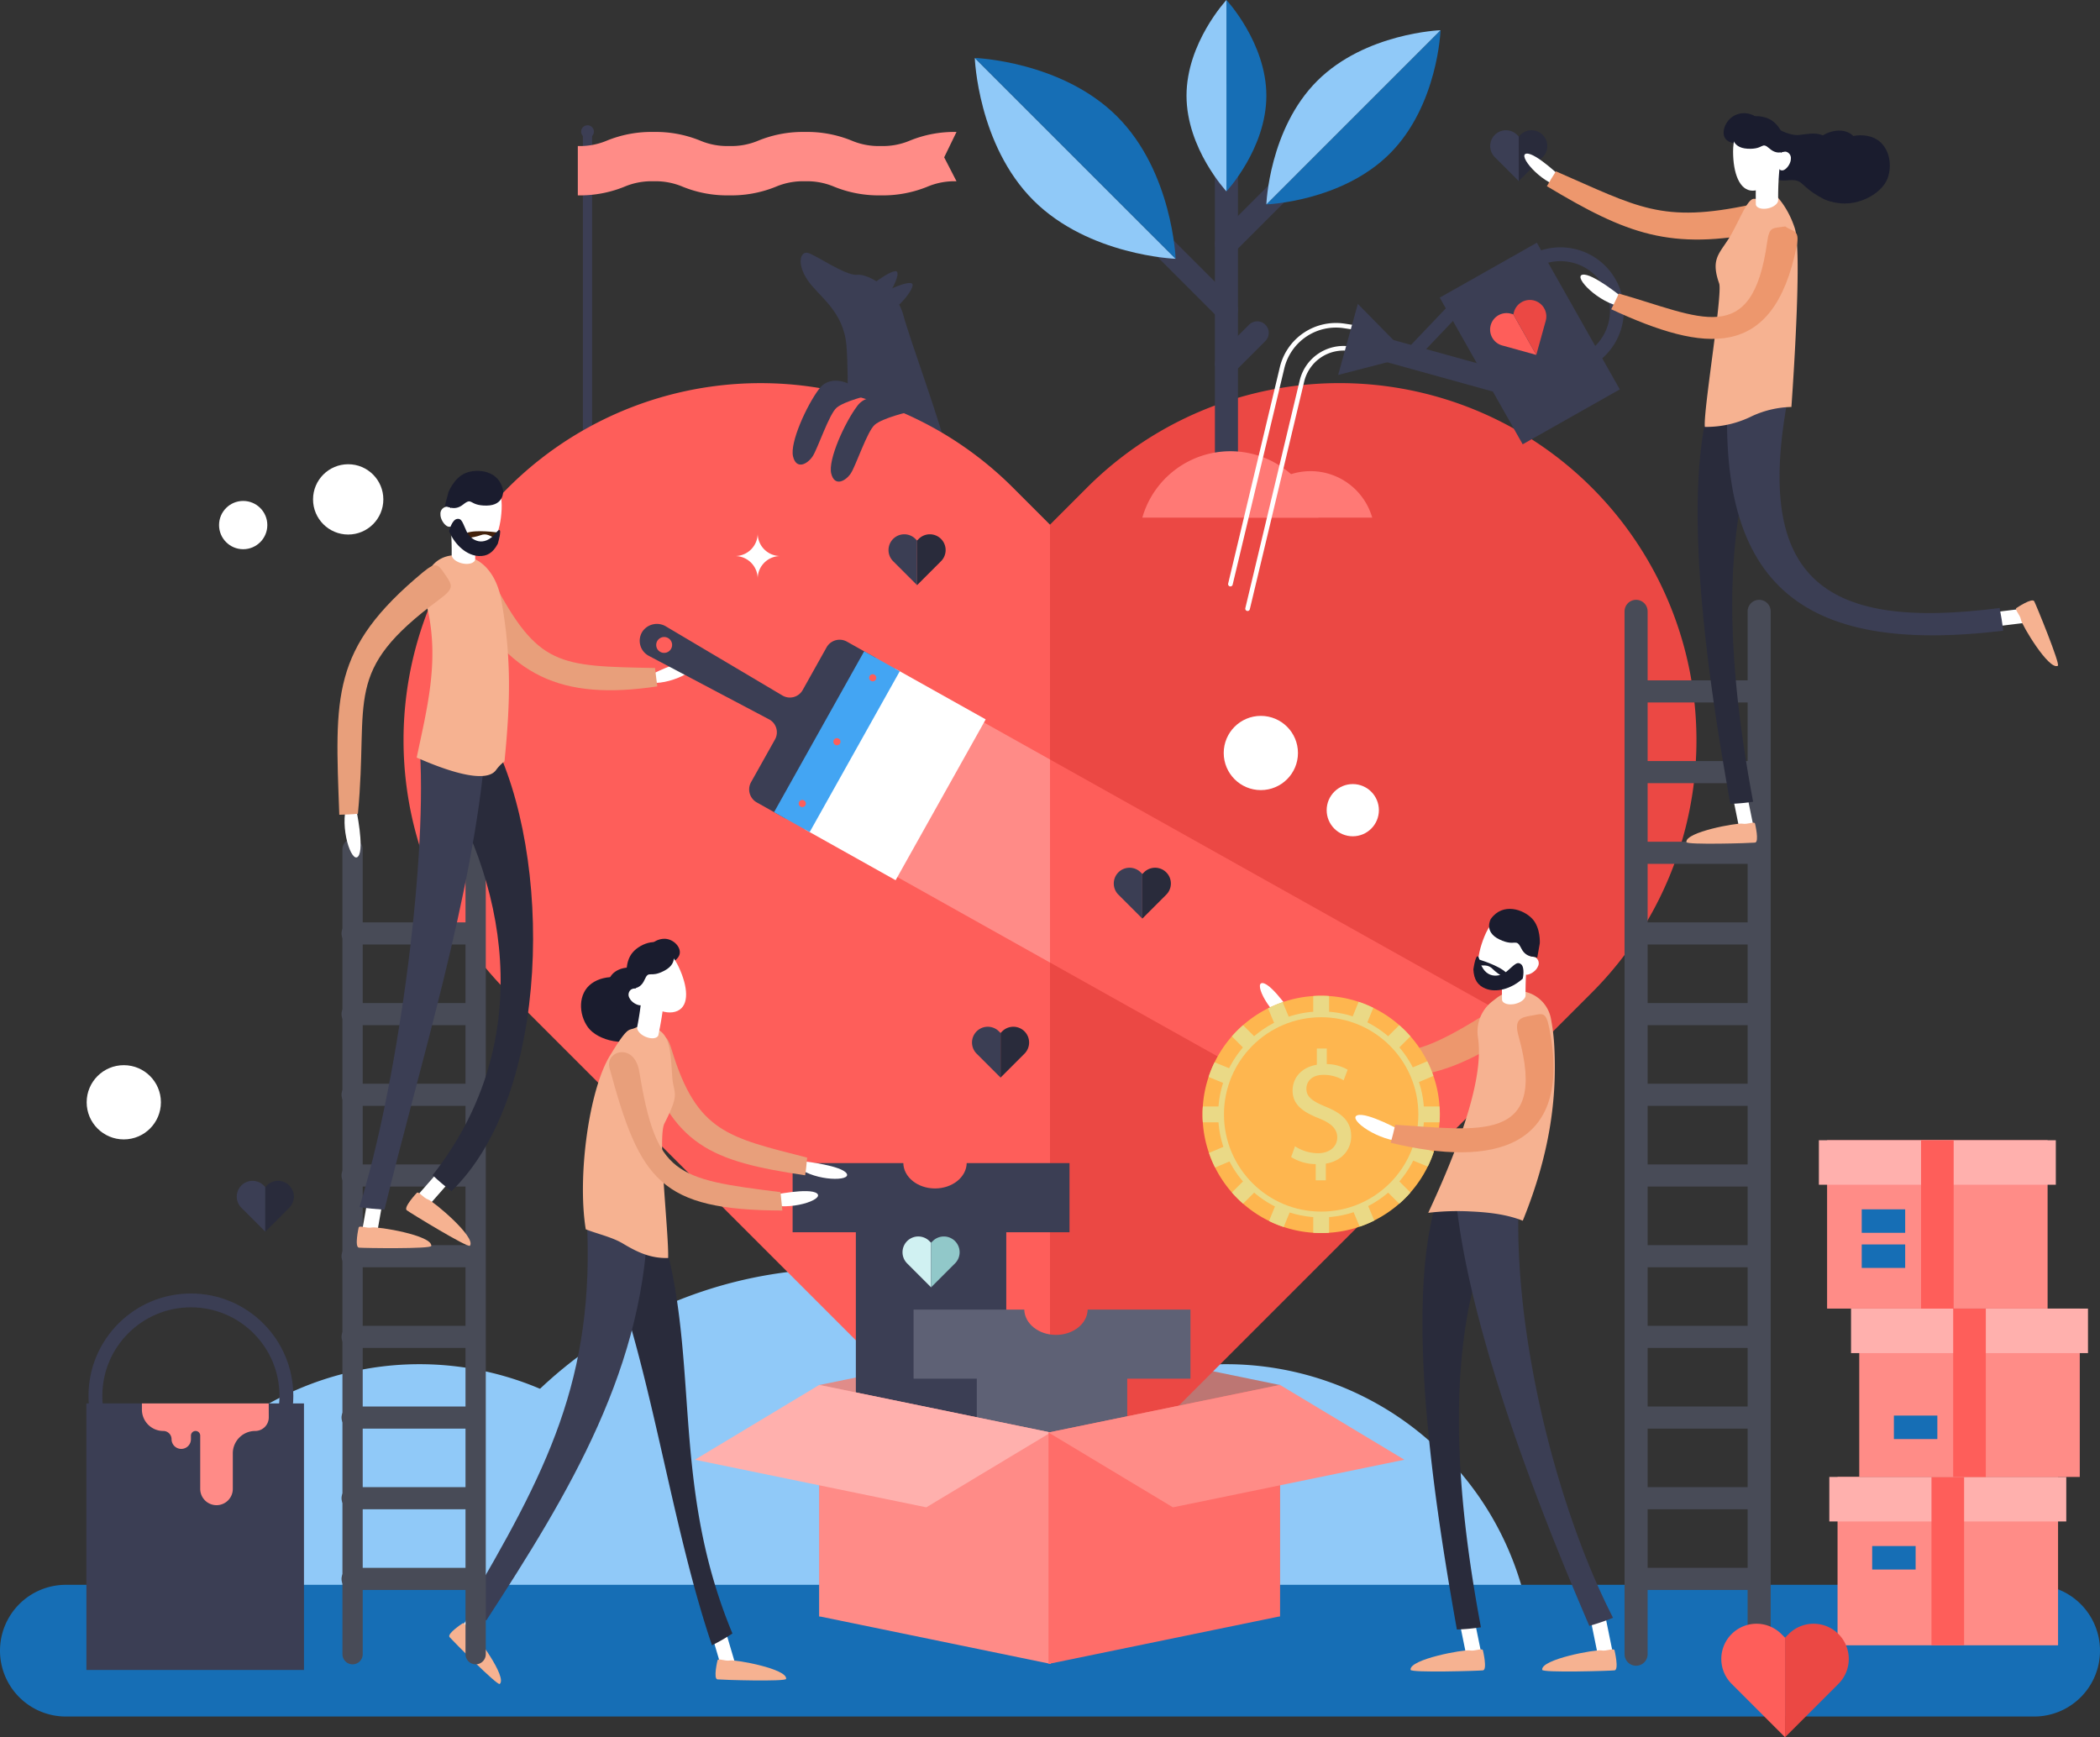 <svg xmlns="http://www.w3.org/2000/svg" width="455" height="376.429" viewBox="0 0 455 376.429">
  <rect x="0" y="0" width="455" height="376.429" fill="#333333" stroke="none"/>
  <g id="Grupo_10277" data-name="Grupo 10277" transform="translate(1482.062 246.569)">
    <path id="Trazado_9153" data-name="Trazado 9153" d="M-1244.857-133.662s.61-13.392,0-21.005-6.086-10.706-8.447-14.259-1.546-6.163,0-5.885,8.245,5.052,10.745,4.762,8.632,3.435,10,8.66,8.829,25.35,9.491,30.052-7.653,14.553-7.653,14.553Z" transform="translate(-53.805 -16.983)" fill="#3b3e54"/>
    <g id="Grupo_10218" data-name="Grupo 10218" transform="translate(-1455.242 28.336)">
      <path id="Trazado_9154" data-name="Trazado 9154" d="M-1382.858,140.709a66.645,66.645,0,0,0-64.065,48.3h128.129A66.644,66.644,0,0,0-1382.858,140.709Z" transform="translate(1446.923 -120.018)" fill="#90c9f8"/>
      <path id="Trazado_9155" data-name="Trazado 9155" d="M-1153.871,140.709a66.644,66.644,0,0,0-64.065,48.3h128.129A66.644,66.644,0,0,0-1153.871,140.709Z" transform="translate(1392.714 -120.018)" fill="#90c9f8"/>
      <path id="Trazado_9156" data-name="Trazado 9156" d="M-1271.479,113.6a95.2,95.2,0,0,0-91.51,68.988h183.019A95.2,95.2,0,0,0-1271.479,113.6Z" transform="translate(1427.053 -113.601)" fill="#90c9f8"/>
    </g>
    <path id="Rectángulo_2775" data-name="Rectángulo 2775" d="M14.27,0H440.73A14.27,14.27,0,0,1,455,14.27v0a14.27,14.27,0,0,1-14.27,14.27H14.27A14.27,14.27,0,0,1,0,14.27v0A14.27,14.27,0,0,1,14.27,0Z" transform="translate(-1482.062 96.831)" fill="#166eb5"/>
    <g id="Grupo_10220" data-name="Grupo 10220" transform="translate(-1356.868 -219.429)">
      <line id="Línea_73" data-name="Línea 73" y1="72.342" transform="translate(2.103 1.452)" fill="none" stroke="#3c3e54" stroke-miterlimit="10" stroke-width="2"/>
      <g id="Grupo_10219" data-name="Grupo 10219" transform="translate(0 1.452)">
        <path id="Trazado_9157" data-name="Trazado 9157" d="M-1318.037-195.369a25.535,25.535,0,0,0,10.068-1.862,15.057,15.057,0,0,1,6.341-1.191,15.054,15.054,0,0,1,6.34,1.191,25.537,25.537,0,0,0,10.068,1.862,25.536,25.536,0,0,0,10.068-1.862,15.057,15.057,0,0,1,6.341-1.191,15.065,15.065,0,0,1,6.343,1.191,25.543,25.543,0,0,0,10.069,1.862,25.538,25.538,0,0,0,10.069-1.862,15.067,15.067,0,0,1,6.343-1.191l-2.672-5.188,2.672-5.5a25.541,25.541,0,0,0-10.069,1.862,15.063,15.063,0,0,1-6.343,1.191,15.064,15.064,0,0,1-6.343-1.191,25.546,25.546,0,0,0-10.069-1.862,25.541,25.541,0,0,0-10.068,1.862,15.058,15.058,0,0,1-6.341,1.191,15.062,15.062,0,0,1-6.341-1.191,25.534,25.534,0,0,0-10.067-1.862,25.542,25.542,0,0,0-10.068,1.862,15.057,15.057,0,0,1-6.341,1.191Z" transform="translate(1318.037 209.108)" fill="#ff8c87"/>
      </g>
      <circle id="Elipse_658" data-name="Elipse 658" cx="1.908" cy="1.908" r="1.908" transform="translate(0.195 71.886)" fill="#3c3e54"/>
      <circle id="Elipse_659" data-name="Elipse 659" cx="1.383" cy="1.383" r="1.383" transform="translate(0.719 0)" fill="#3c3e54"/>
    </g>
    <path id="Trazado_9158" data-name="Trazado 9158" d="M-1134.278,143.425l-50.147-10.314v50.147l50.147,10.314Z" transform="translate(-70.461 -89.883)" fill="#bd7673"/>
    <path id="Trazado_9159" data-name="Trazado 9159" d="M-1249.494,143.425l50.147-10.314v50.147l-50.147,10.314Z" transform="translate(-55.057 -89.883)" fill="#e08c89"/>
    <g id="Grupo_10221" data-name="Grupo 10221" transform="translate(-1394.628 -163.553)">
      <path id="Trazado_9160" data-name="Trazado 9160" d="M-1235.453-115.143a77.357,77.357,0,0,0-109.4,0,77.357,77.357,0,0,0,0,109.4l117.409,117.409v-218.8Z" transform="translate(1367.509 137.804)" fill="#fe5e5a"/>
      <path id="Trazado_9161" data-name="Trazado 9161" d="M-1066.594-5.749l-37.98,37.98L-1184,111.664v-218.8l8.007-8.014a77.356,77.356,0,0,1,109.4,0A77.356,77.356,0,0,1-1066.594-5.749Z" transform="translate(1324.066 137.805)" fill="#eb4844"/>
    </g>
    <path id="Trazado_9162" data-name="Trazado 9162" d="M-1210.769,83.623h-8.577c-.061,3.04-3.11,5.491-6.867,5.491s-6.805-2.451-6.866-5.491h-23.983V98.6h13.7v44.2h32.59V98.6h13.7V83.623Z" transform="translate(-53.265 -78.168)" fill="#3b3e54"/>
    <path id="Trazado_9163" data-name="Trazado 9163" d="M-1176.434,125.2h-8.576c-.061,3.04-3.109,5.49-6.866,5.49s-6.8-2.45-6.866-5.49h-23.984V140.18h13.7v44.2h32.59v-44.2h13.7V125.2Z" transform="translate(-61.394 -88.01)" fill="#5e6175"/>
    <path id="Trazado_9164" data-name="Trazado 9164" d="M-1249.494,196.732l50.147,10.314V156.9l-50.147-10.314Z" transform="translate(-55.057 -93.073)" fill="#ff8b87"/>
    <path id="Trazado_9165" data-name="Trazado 9165" d="M-1284.812,162.8l50.147,10.314,26.957-16.216-50.147-10.314Z" transform="translate(-46.696 -93.073)" fill="#ffb0ad"/>
    <g id="Grupo_10229" data-name="Grupo 10229" transform="translate(-1384.734 -43.153)">
      <g id="Grupo_10222" data-name="Grupo 10222" transform="translate(2.296 139.21)">
        <path id="Trazado_9166" data-name="Trazado 9166" d="M-1350.476,215.017a1.5,1.5,0,0,1-.285-.128,1.552,1.552,0,0,1-.569-2.12l5.578-9.668a1.553,1.553,0,0,1,2.119-.569,1.553,1.553,0,0,1,.569,2.12l-5.578,9.668A1.552,1.552,0,0,1-1350.476,215.017Z" transform="translate(1351.538 -202.325)" fill="#fff"/>
      </g>
      <path id="Trazado_9167" data-name="Trazado 9167" d="M-1351.648,214.268s-3.443,2.235-2.823,2.976,10.367,10.564,10.867,10.154c1.709-1.4-5.1-10.646-6.06-11.248S-1351.159,213.934-1351.648,214.268Z" transform="translate(1354.546 -65.932)" fill="#f6b291"/>
      <path id="Trazado_9168" data-name="Trazado 9168" d="M-1253.985,83.155s7.952.9,9.023,2.61-6.593,1.7-10.435-1.236Z" transform="translate(1331.074 -34.904)" fill="#fff"/>
      <g id="Grupo_10223" data-name="Grupo 10223" transform="translate(41.489 20.461)">
        <path id="Trazado_9169" data-name="Trazado 9169" d="M-1264.123,73.7c-.117,1.295-.229,2.582-.433,3.834-20.337-3.029-28.878-6.371-35.286-26.523-.98-3.082.189-3.615,2.661-3.846.031-.564.024-.566,0,0,2.472-.231,2.939.657,3.768,3.361C-1287.99,68.21-1281.219,69.318-1264.123,73.7Z" transform="translate(1300.188 -46.746)" fill="#e89f7b"/>
      </g>
      <g id="Grupo_10224" data-name="Grupo 10224" transform="translate(55.542 144.514)">
        <path id="Trazado_9170" data-name="Trazado 9170" d="M-1276.328,222.9a1.607,1.607,0,0,1-.289.118,1.553,1.553,0,0,1-1.929-1.048l-3.168-10.7a1.554,1.554,0,0,1,1.048-1.929,1.552,1.552,0,0,1,1.928,1.048l3.168,10.7A1.552,1.552,0,0,1-1276.328,222.9Z" transform="translate(1281.778 -209.275)" fill="#fff"/>
      </g>
      <g id="Grupo_10225" data-name="Grupo 10225" transform="translate(32.683 60.209)">
        <path id="Trazado_9171" data-name="Trazado 9171" d="M-1283.042,189.148a42.066,42.066,0,0,1-4.431,2.554c-9.383-27.622-13.55-63.552-24.252-88.165,4.116-1.6,8.25-3.158,12.384-4.715C-1289.434,127.947-1297.029,155.505-1283.042,189.148Z" transform="translate(1311.726 -98.822)" fill="#292b3b"/>
      </g>
      <g id="Grupo_10226" data-name="Grupo 10226" transform="translate(3.585 58.632)">
        <path id="Trazado_9172" data-name="Trazado 9172" d="M-1345.386,185.819c-1.518-.743-3.007-1.527-4.463-2.385,17.305-29.5,28.167-49.756,26.206-85.083,4.421-.589,8.852-1.091,13.282-1.594C-1310.49,130.6-1327.612,158.413-1345.386,185.819Z" transform="translate(1349.849 -96.756)" fill="#3b3e54"/>
      </g>
      <path id="Trazado_9173" data-name="Trazado 9173" d="M-1294.393,19.949a4.05,4.05,0,0,0-3.913,2.379,2.98,2.98,0,0,0,2.009,3.591c1.423.516,4.348-.96,4.892-2.46S-1292.475,20.107-1294.393,19.949Z" transform="translate(1341.265 -19.938)" fill="#1a1c2e"/>
      <path id="Trazado_9174" data-name="Trazado 9174" d="M-1304.255,32.73c-2.743-2.21-7.6-2.7-10.583-.532s-2.852,6.651-.788,9.492,8.342,4.58,13.032,1.668C-1299.465,41.415-1300.783,35.529-1304.255,32.73Z" transform="translate(1345.689 -22.51)" fill="#1a1c2e"/>
      <path id="Trazado_9175" data-name="Trazado 9175" d="M-1300.325,29.611c-2.024-1.671-5.553-2.11-7.677-.569s-1.955,4.844-.413,6.969,7.007,2.967,9.13,1.424S-1297.762,31.728-1300.325,29.611Z" transform="translate(1343.902 -21.869)" fill="#1a1c2e"/>
      <path id="Trazado_9176" data-name="Trazado 9176" d="M-1302.039,30.907c1.989,4.253,6.564,6.315,9.163,5.1s2.238-5.249.249-9.5-5.109-5.432-7.708-4.216S-1304.028,26.654-1302.039,30.907Z" transform="translate(1342.358 -20.388)" fill="#fff"/>
      <path id="Trazado_9177" data-name="Trazado 9177" d="M-1303.4,36.145c.463.99,2.038,1.8,2.755,1.462s.521-1.222.058-2.212-1.477-1.644-2.194-1.309A1.408,1.408,0,0,0-1303.4,36.145Z" transform="translate(1342.486 -23.266)" fill="#fff"/>
      <path id="Trazado_9178" data-name="Trazado 9178" d="M-1304.2,28.258s-.376-3.145,1.3-5.126,5.858-3.732,8.509-.377c0,0,1.666,2.555-1.588,4.3s-3.335-.288-4.359,2.039-3.009,1.647-3.173,2.156Z" transform="translate(1342.636 -20.158)" fill="#1a1c2e"/>
      <g id="Grupo_10227" data-name="Grupo 10227" transform="translate(28.976 18.886)">
        <path id="Trazado_9179" data-name="Trazado 9179" d="M-1298.116,94.963c-3.717.115-6.6-1.2-9.757-3.1-2.425-1.459-5.543-2.092-8.1-3.119-1.867-11.514.723-30.217,5.219-37.59,3.95-6.478,3.958-5.412,5.388-6.009a5.44,5.44,0,0,1,5.874.918c.03.027.06.056.089.085,1.825,1.761,1.887,5.575,2.17,9.542s1.8,3.244-1.705,10.148C-1300.444,68.815-1297.993,89.048-1298.116,94.963Z" transform="translate(1316.582 -44.682)" fill="#f6b291"/>
      </g>
      <path id="Trazado_9180" data-name="Trazado 9180" d="M-1300.112,34.536l4.912.431a78.481,78.481,0,0,1-1.418,9.381c-.314.7-1.579.807-2.826.246-1.121-.5-1.839-1.378-1.746-2.056l-.005,0A65.129,65.129,0,0,0-1300.112,34.536Z" transform="translate(1341.917 -23.394)" fill="#fff"/>
      <path id="Trazado_9181" data-name="Trazado 9181" d="M-1278.522,224.75s-.96,3.99,0,4.1,14.791.53,14.873-.111c.277-2.191-11.03-4.212-12.138-3.99S-1278.4,224.171-1278.522,224.75Z" transform="translate(1336.649 -68.374)" fill="#f6b291"/>
      <path id="Trazado_9182" data-name="Trazado 9182" d="M-1263.338,92.484s8.219-1.746,9.854-.4-6,3.89-10.8,2.242Z" transform="translate(1333.178 -36.897)" fill="#fff"/>
      <g id="Grupo_10228" data-name="Grupo 10228" transform="translate(34.624 24.57)">
        <path id="Trazado_9183" data-name="Trazado 9183" d="M-1272.022,82.457c.114,1.365.266,2.507.405,3.986-26.5-.085-30.884-6.579-37.46-30.9-1.005-3.719,5.382-5.612,6.441.77C-1298.916,78.721-1295.005,79.61-1272.022,82.457Z" transform="translate(1309.183 -52.129)" fill="#e89f7b"/>
      </g>
    </g>
    <g id="Grupo_10230" data-name="Grupo 10230" transform="translate(-1286.516 21.353)">
      <path id="Trazado_9184" data-name="Trazado 9184" d="M-1220.033,105.453a3.416,3.416,0,0,0-4.832,0,3.416,3.416,0,0,0,0,4.832l5.186,5.186v-9.664Z" transform="translate(1225.866 -104.452)" fill="#d0f1f2"/>
      <path id="Trazado_9185" data-name="Trazado 9185" d="M-1217.406,105.453a3.417,3.417,0,0,1,4.832,0,3.417,3.417,0,0,1,0,4.832l-5.186,5.186v-9.664Z" transform="translate(1223.947 -104.452)" fill="#91c8c9"/>
    </g>
    <g id="Grupo_10231" data-name="Grupo 10231" transform="translate(-1159.186 -218.343)">
      <path id="Trazado_9186" data-name="Trazado 9186" d="M-1053.21-208.587a3.416,3.416,0,0,0-4.832,0,3.416,3.416,0,0,0,0,4.832l5.186,5.186v-9.664Z" transform="translate(1059.043 209.588)" fill="#3b3e54"/>
      <path id="Trazado_9187" data-name="Trazado 9187" d="M-1050.583-208.587a3.416,3.416,0,0,1,4.832,0,3.416,3.416,0,0,1,0,4.832l-5.186,5.186v-9.664Z" transform="translate(1057.124 209.588)" fill="#292b3b"/>
    </g>
    <g id="Grupo_10232" data-name="Grupo 10232" transform="translate(-1430.764 9.3)">
      <path id="Trazado_9188" data-name="Trazado 9188" d="M-1409.02,89.662a3.417,3.417,0,0,0-4.832,0,3.417,3.417,0,0,0,0,4.832l5.186,5.186V90.016Z" transform="translate(1414.853 -88.661)" fill="#3b3e54"/>
      <path id="Trazado_9189" data-name="Trazado 9189" d="M-1406.394,89.662a3.417,3.417,0,0,1,4.832,0,3.417,3.417,0,0,1,0,4.832l-5.186,5.186V90.016Z" transform="translate(1412.934 -88.661)" fill="#292b3b"/>
    </g>
    <line id="Línea_74" data-name="Línea 74" y1="81.23" transform="translate(-1216.334 -225.836)" fill="none" stroke="#3b3e54" stroke-linecap="round" stroke-linejoin="round" stroke-width="5"/>
    <line id="Línea_75" data-name="Línea 75" y1="13.452" x2="13.452" transform="translate(-1216.334 -207.197)" fill="none" stroke="#3b3e54" stroke-linecap="round" stroke-linejoin="round" stroke-width="5"/>
    <line id="Línea_76" data-name="Línea 76" x1="13.944" y1="13.944" transform="translate(-1230.278 -193.433)" fill="none" stroke="#3b3e54" stroke-linecap="round" stroke-linejoin="round" stroke-width="5"/>
    <g id="Grupo_10233" data-name="Grupo 10233" transform="translate(-1224.984 -246.569)">
      <path id="Trazado_9190" data-name="Trazado 9190" d="M-1133.916-246.569V-205.1s8.651-9.283,8.651-20.733S-1133.916-246.569-1133.916-246.569Z" transform="translate(1142.566 246.569)" fill="#166eb5"/>
      <path id="Trazado_9191" data-name="Trazado 9191" d="M-1145.249-225.836c0,11.451,8.65,20.733,8.65,20.733v-41.466S-1145.249-237.287-1145.249-225.836Z" transform="translate(1145.249 246.569)" fill="#90c9f8"/>
    </g>
    <g id="Grupo_10234" data-name="Grupo 10234" transform="translate(-1207.683 -240.022)">
      <path id="Trazado_9192" data-name="Trazado 9192" d="M-1084.841-237.992l-37.741,37.74s16.322-.576,26.743-11S-1084.841-237.992-1084.841-237.992Z" transform="translate(1122.582 237.992)" fill="#166eb5"/>
      <path id="Trazado_9193" data-name="Trazado 9193" d="M-1111.585-226.995c-10.422,10.422-11,26.743-11,26.743l37.741-37.74S-1101.163-237.416-1111.585-226.995Z" transform="translate(1122.582 237.992)" fill="#90c9f8"/>
    </g>
    <g id="Grupo_10235" data-name="Grupo 10235" transform="translate(-1270.859 -234.014)">
      <path id="Trazado_9194" data-name="Trazado 9194" d="M-1161.834-186.6l-43.518-43.518s.663,18.82,12.68,30.837S-1161.834-186.6-1161.834-186.6Z" transform="translate(1205.352 230.12)" fill="#90c9f8"/>
      <path id="Trazado_9195" data-name="Trazado 9195" d="M-1174.514-217.44c-12.018-12.017-30.838-12.68-30.838-12.68l43.518,43.518S-1162.5-205.423-1174.514-217.44Z" transform="translate(1205.352 230.12)" fill="#166eb5"/>
    </g>
    <line id="Línea_77" data-name="Línea 77" y1="6.67" x2="6.67" transform="translate(-1216.334 -174.443)" fill="none" stroke="#3b3e54" stroke-linecap="round" stroke-linejoin="round" stroke-width="5"/>
    <g id="Grupo_10236" data-name="Grupo 10236" transform="translate(-1234.557 -148.795)">
      <path id="Trazado_9196" data-name="Trazado 9196" d="M-1114.183-112.816a13.9,13.9,0,0,0-13.359,10.071h26.72A13.9,13.9,0,0,0-1114.183-112.816Z" transform="translate(1150.63 117.131)" fill="#ff7975"/>
      <path id="Trazado_9197" data-name="Trazado 9197" d="M-1138.709-118.469a19.851,19.851,0,0,0-19.082,14.386h38.166A19.852,19.852,0,0,0-1138.709-118.469Z" transform="translate(1157.791 118.469)" fill="#ff7975"/>
    </g>
    <path id="Trazado_9198" data-name="Trazado 9198" d="M-1102.065-153.182l-6.085-.912a12,12,0,0,0-13.445,9.076l-11.194,46.876" transform="translate(-82.685 -21.86)" fill="none" stroke="#fff" stroke-linecap="round" stroke-linejoin="round" stroke-width="1"/>
    <path id="Trazado_9199" data-name="Trazado 9199" d="M-1097.191-146.317l-8.562-1.283a9.266,9.266,0,0,0-10.385,7.011l-11.777,49.312" transform="translate(-83.839 -23.405)" fill="none" stroke="#fff" stroke-linecap="round" stroke-linejoin="round" stroke-width="1"/>
    <g id="Grupo_10238" data-name="Grupo 10238" transform="translate(-1192.132 -193.988)">
      <rect id="Rectángulo_2776" data-name="Rectángulo 2776" width="24.184" height="36.529" transform="matrix(0.87, -0.492, 0.492, 0.87, 22.013, 11.91)" fill="#3b3e54"/>
      <path id="Trazado_9200" data-name="Trazado 9200" d="M-1032.247-168.185a12.229,12.229,0,0,1-4.621,16.667,12.23,12.23,0,0,1-16.667-4.621,12.23,12.23,0,0,1,4.621-16.667A12.23,12.23,0,0,1-1032.247-168.185Z" transform="translate(1091.061 176.901)" fill="none" stroke="#3b3e54" stroke-miterlimit="10" stroke-width="3"/>
      <path id="Trazado_9201" data-name="Trazado 9201" d="M-1086.739-148.9l-11.2-11.4-4.269,15.4Z" transform="translate(1102.208 173.564)" fill="#3b3e54"/>
      <line id="Línea_78" data-name="Línea 78" x1="24.973" y1="6.924" transform="translate(9.204 22.926)" fill="none" stroke="#3b3e54" stroke-miterlimit="10" stroke-width="5"/>
      <line id="Línea_79" data-name="Línea 79" y1="10.94" x2="10.42" transform="translate(15.469 13.723)" fill="none" stroke="#3b3e54" stroke-miterlimit="10" stroke-width="3"/>
      <g id="Grupo_10237" data-name="Grupo 10237" transform="translate(32.927 12.41)">
        <path id="Trazado_9202" data-name="Trazado 9202" d="M-1054.543-157.554a3.571,3.571,0,0,0-4.394,2.487,3.571,3.571,0,0,0,2.487,4.395l7.385,2.047-4.973-8.789Z" transform="translate(1059.068 160.536)" fill="#fe5e5a"/>
        <path id="Trazado_9203" data-name="Trazado 9203" d="M-1052.34-158.8a3.571,3.571,0,0,1,4.394-2.487,3.57,3.57,0,0,1,2.487,4.395l-2.047,7.385-4.973-8.789Z" transform="translate(1057.508 161.42)" fill="#eb4844"/>
      </g>
    </g>
    <g id="Grupo_10239" data-name="Grupo 10239" transform="translate(-1127.577 -114.101)">
      <line id="Línea_80" data-name="Línea 80" y2="225.966" transform="translate(0)" fill="none" stroke="#484b57" stroke-linecap="round" stroke-linejoin="round" stroke-width="5"/>
      <line id="Línea_81" data-name="Línea 81" y2="225.966" transform="translate(26.666)" fill="none" stroke="#484b57" stroke-linecap="round" stroke-linejoin="round" stroke-width="5"/>
      <line id="Línea_82" data-name="Línea 82" x2="25.157" transform="translate(0 52.311)" fill="none" stroke="#484b57" stroke-linecap="round" stroke-linejoin="round" stroke-width="4.793"/>
      <line id="Línea_83" data-name="Línea 83" x2="25.157" transform="translate(0 34.828)" fill="none" stroke="#484b57" stroke-linecap="round" stroke-linejoin="round" stroke-width="4.793"/>
      <line id="Línea_84" data-name="Línea 84" x2="25.157" transform="translate(0 17.346)" fill="none" stroke="#484b57" stroke-linecap="round" stroke-linejoin="round" stroke-width="4.793"/>
      <line id="Línea_85" data-name="Línea 85" x2="25.157" transform="translate(0 69.793)" fill="none" stroke="#484b57" stroke-linecap="round" stroke-linejoin="round" stroke-width="4.793"/>
      <line id="Línea_86" data-name="Línea 86" x2="25.157" transform="translate(0 87.276)" fill="none" stroke="#484b57" stroke-linecap="round" stroke-linejoin="round" stroke-width="4.793"/>
      <line id="Línea_87" data-name="Línea 87" x2="25.157" transform="translate(0 104.758)" fill="none" stroke="#484b57" stroke-linecap="round" stroke-linejoin="round" stroke-width="4.793"/>
      <line id="Línea_88" data-name="Línea 88" x2="25.157" transform="translate(0 122.241)" fill="none" stroke="#484b57" stroke-linecap="round" stroke-linejoin="round" stroke-width="4.793"/>
      <line id="Línea_89" data-name="Línea 89" x2="25.157" transform="translate(0 139.723)" fill="none" stroke="#484b57" stroke-linecap="round" stroke-linejoin="round" stroke-width="4.793"/>
      <line id="Línea_90" data-name="Línea 90" x2="25.157" transform="translate(0 157.206)" fill="none" stroke="#484b57" stroke-linecap="round" stroke-linejoin="round" stroke-width="4.793"/>
      <line id="Línea_91" data-name="Línea 91" x2="25.157" transform="translate(0 174.688)" fill="none" stroke="#484b57" stroke-linecap="round" stroke-linejoin="round" stroke-width="4.793"/>
      <line id="Línea_92" data-name="Línea 92" x2="25.157" transform="translate(0 192.171)" fill="none" stroke="#484b57" stroke-linecap="round" stroke-linejoin="round" stroke-width="4.793"/>
      <line id="Línea_93" data-name="Línea 93" x2="25.157" transform="translate(0 209.653)" fill="none" stroke="#484b57" stroke-linecap="round" stroke-linejoin="round" stroke-width="4.793"/>
    </g>
    <g id="Grupo_10240" data-name="Grupo 10240" transform="translate(-1405.671 -62.569)">
      <line id="Línea_94" data-name="Línea 94" y2="174.434" transform="translate(0)" fill="none" stroke="#484b57" stroke-linecap="round" stroke-linejoin="round" stroke-width="4.393"/>
      <line id="Línea_95" data-name="Línea 95" y2="174.434" transform="translate(26.666)" fill="none" stroke="#484b57" stroke-linecap="round" stroke-linejoin="round" stroke-width="4.393"/>
      <line id="Línea_96" data-name="Línea 96" x2="25.157" transform="translate(0 18.262)" fill="none" stroke="#484b57" stroke-linecap="round" stroke-linejoin="round" stroke-width="4.793"/>
      <line id="Línea_97" data-name="Línea 97" x2="25.157" transform="translate(0 35.744)" fill="none" stroke="#484b57" stroke-linecap="round" stroke-linejoin="round" stroke-width="4.793"/>
      <line id="Línea_98" data-name="Línea 98" x2="25.157" transform="translate(0 53.227)" fill="none" stroke="#484b57" stroke-linecap="round" stroke-linejoin="round" stroke-width="4.793"/>
      <line id="Línea_99" data-name="Línea 99" x2="25.157" transform="translate(0 70.709)" fill="none" stroke="#484b57" stroke-linecap="round" stroke-linejoin="round" stroke-width="4.793"/>
      <line id="Línea_100" data-name="Línea 100" x2="25.157" transform="translate(0 88.192)" fill="none" stroke="#484b57" stroke-linecap="round" stroke-linejoin="round" stroke-width="4.793"/>
      <line id="Línea_101" data-name="Línea 101" x2="25.157" transform="translate(0 105.674)" fill="none" stroke="#484b57" stroke-linecap="round" stroke-linejoin="round" stroke-width="4.793"/>
      <line id="Línea_102" data-name="Línea 102" x2="25.157" transform="translate(0 123.157)" fill="none" stroke="#484b57" stroke-linecap="round" stroke-linejoin="round" stroke-width="4.793"/>
      <line id="Línea_103" data-name="Línea 103" x2="25.157" transform="translate(0 140.639)" fill="none" stroke="#484b57" stroke-linecap="round" stroke-linejoin="round" stroke-width="4.793"/>
      <line id="Línea_104" data-name="Línea 104" x2="25.157" transform="translate(0 158.122)" fill="none" stroke="#484b57" stroke-linecap="round" stroke-linejoin="round" stroke-width="4.793"/>
    </g>
    <g id="Grupo_10247" data-name="Grupo 10247" transform="translate(-1151.793 -222.037)">
      <g id="Grupo_10241" data-name="Grupo 10241" transform="translate(95.573 107.345)">
        <path id="Trazado_9204" data-name="Trazado 9204" d="M-909.964-72.115a1.593,1.593,0,0,0-.008-.313,1.551,1.551,0,0,0-1.73-1.35l-11.077,1.365a1.553,1.553,0,0,0-1.351,1.73,1.552,1.552,0,0,0,1.73,1.35l11.077-1.365A1.554,1.554,0,0,0-909.964-72.115Z" transform="translate(924.141 73.79)" fill="#fff"/>
      </g>
      <path id="Trazado_9205" data-name="Trazado 9205" d="M-909.669-74.478s3.4-2.3,3.841-1.439,5.684,13.665,5.112,13.966c-1.954,1.028-7.813-8.852-7.994-9.967S-910.168-74.158-909.669-74.478Z" transform="translate(1016.315 181.683)" fill="#f6b291"/>
      <path id="Trazado_9206" data-name="Trazado 9206" d="M-1041.153-197.641s-5.744-5.572-7.743-5.318,2.868,6.176,7.577,7.281Z" transform="translate(1049.357 211.715)" fill="#fff"/>
      <g id="Grupo_10242" data-name="Grupo 10242" transform="translate(4.893 12.594)">
        <path id="Trazado_9207" data-name="Trazado 9207" d="M-1040.99-197.928c-.684,1.078-1.345,2.136-1.956,3.223,17.366,10.42,26.751,13.966,46.75,9.943,3.059-.615,3.171-1.8,2.246-4.18.409-.306.42-.288,0,0-.927-2.38-1.73-2.431-4.706-1.794C-1018.117-186.574-1023.154-190.168-1040.99-197.928Z" transform="translate(1042.946 197.928)" fill="#ed976d"/>
      </g>
      <g id="Grupo_10243" data-name="Grupo 10243" transform="translate(44.27 141.966)">
        <path id="Trazado_9208" data-name="Trazado 9208" d="M-987.578-14.388a1.556,1.556,0,0,0,.311-.032,1.552,1.552,0,0,0,1.211-1.83l-2.227-10.937a1.553,1.553,0,0,0-1.83-1.211,1.552,1.552,0,0,0-1.211,1.83l2.227,10.937A1.553,1.553,0,0,0-987.578-14.388Z" transform="translate(991.356 28.43)" fill="#fff"/>
      </g>
      <g id="Grupo_10244" data-name="Grupo 10244" transform="translate(37.559 57.273)">
        <path id="Trazado_9209" data-name="Trazado 9209" d="M-993.076-47.018a40.632,40.632,0,0,0,4.943-.455c-4.918-26.291-8.641-61.577,4.512-86.15q-5.989-2.938-12.031-5.769C-1005.264-117.981-997.078-69.633-993.076-47.018Z" transform="translate(1000.148 139.391)" fill="#292b3b"/>
      </g>
      <g id="Grupo_10245" data-name="Grupo 10245" transform="translate(43.918 55.93)">
        <path id="Trazado_9210" data-name="Trazado 9210" d="M-931.981-84.946c-.186-1.655-.444-3.293-.768-4.926-38.9,5.057-53.857-6.7-45.4-47.9-4.383-1.187-8.787-2.278-13.191-3.381C-995.157-94.835-975.97-79.672-931.981-84.946Z" transform="translate(991.817 141.151)" fill="#3b3e54"/>
      </g>
      <path id="Trazado_9211" data-name="Trazado 9211" d="M-990.642-213.8a4.516,4.516,0,0,1,5.151.379c1.235,1.234.753,3.413-.507,4.673s-4.975,1.282-6.21.048S-992.577-212.65-990.642-213.8Z" transform="translate(1035.964 214.428)" fill="#1a1c2e"/>
      <path id="Trazado_9212" data-name="Trazado 9212" d="M-964.233-204.524c2.1-2.826,6.683-4.516,10.112-3.167s4.428,5.724,3.142,8.992-6.928,6.523-12.2,4.88C-966.7-194.916-966.895-200.945-964.233-204.524Z" transform="translate(1029.635 212.945)" fill="#1a1c2e"/>
      <path id="Trazado_9213" data-name="Trazado 9213" d="M-967.579-206.7c1.541-2.125,4.847-3.435,7.289-2.474s3.106,4.2,2.146,6.642-6.04,4.628-8.482,3.667S-969.53-204.009-967.579-206.7Z" transform="translate(1030.285 213.26)" fill="#1a1c2e"/>
      <path id="Trazado_9214" data-name="Trazado 9214" d="M-982.257-212.654s4.783,3.7,7.872,3.356,4.7-.914,7.672,1.811,5.608-1.3,7.768,2.376-3.8,13.076-10.348,9.564c-5.4-2.892-3.853-4.244-7.64-3.92a8.611,8.611,0,0,1-6.448-2.149C-985.618-203.655-982.257-212.654-982.257-212.654Z" transform="translate(1033.92 214.008)" fill="#1a1c2e"/>
      <path id="Trazado_9215" data-name="Trazado 9215" d="M-979.7-205.768c0,4.695-3.271,8.5-6.14,8.5s-4.251-3.806-4.251-8.5,2.326-7.085,5.2-7.085S-979.7-210.464-979.7-205.768Z" transform="translate(1035.325 214.055)" fill="#fff"/>
      <path id="Trazado_9216" data-name="Trazado 9216" d="M-974.591-201.952c0,1.093-1.085,2.491-1.877,2.491s-.989-.885-.989-1.978.641-2.116,1.433-2.116A1.409,1.409,0,0,1-974.591-201.952Z" transform="translate(1032.336 211.854)" fill="#fff"/>
      <path id="Trazado_9217" data-name="Trazado 9217" d="M-979.062-208.933s-.992-3.008-3.345-4.094-6.888-.9-7.868,3.263c0,0-.426,3.02,3.261,3.225s2.9-1.674,4.812,0,3.422.218,3.787.608Z" transform="translate(1035.374 214.23)" fill="#1a1c2e"/>
      <path id="Trazado_9218" data-name="Trazado 9218" d="M-998.122-141.232a22.28,22.28,0,0,0,10.25-2.347,21.386,21.386,0,0,1,8.511-1.973c.656-9.4,2.214-34.161.728-38.73-1.844-5.667-5.134-8.071-5.134-8.071s-2.093,1.839-3.65,1.7-3.372,5.2-5.517,8.6-3.918,4.536-2.084,9.742C-994.233-170.071-998.51-144.493-998.122-141.232Z" transform="translate(1037.234 209.202)" fill="#f6b291"/>
      <path id="Trazado_9219" data-name="Trazado 9219" d="M-978.409-200.395l-4.908-.479a78.49,78.49,0,0,0-.33,9.483c.18.743,1.4,1.083,2.732.761,1.2-.29,2.061-1.017,2.094-1.7h.006A64.843,64.843,0,0,1-978.409-200.395Z" transform="translate(1033.817 211.219)" fill="#fff"/>
      <path id="Trazado_9220" data-name="Trazado 9220" d="M-988.477-12.8s.96,3.99,0,4.1-14.791.53-14.872-.111c-.278-2.191,11.029-4.212,12.137-3.99S-988.6-13.381-988.477-12.8Z" transform="translate(1038.467 166.747)" fill="#f6b291"/>
      <path id="Trazado_9221" data-name="Trazado 9221" d="M-1024.412-163.713s-6.5-5.321-8.572-4.877,3.548,6.208,8.572,6.946Z" transform="translate(1045.585 203.583)" fill="#fff"/>
      <g id="Grupo_10246" data-name="Grupo 10246" transform="translate(18.828 24.532)">
        <path id="Trazado_9222" data-name="Trazado 9222" d="M-1023.039-167.743c-.537,1.154-1.1,2.371-1.649,3.4,20.242,9.381,35.128,11.254,40.174-13.609.772-3.8-.858-3.121-2.469-4.338-2.744.47-3.434-.11-3.926,3.446C-994.132-155.591-1005.515-162.775-1023.039-167.743Z" transform="translate(1024.689 182.288)" fill="#ed976d"/>
      </g>
    </g>
    <g id="Grupo_10255" data-name="Grupo 10255" transform="translate(-1408.945 -144.543)">
      <g id="Grupo_10248" data-name="Grupo 10248" transform="translate(5.305 151.795)">
        <path id="Trazado_9223" data-name="Trazado 9223" d="M-1377.635,100.837a1.608,1.608,0,0,1-.329-.025,1.635,1.635,0,0,1-1.326-1.9l2.045-11.588a1.637,1.637,0,0,1,1.9-1.327,1.636,1.636,0,0,1,1.327,1.9l-2.045,11.587A1.638,1.638,0,0,1-1377.635,100.837Z" transform="translate(1379.316 -85.977)" fill="#fff"/>
      </g>
      <path id="Trazado_9224" data-name="Trazado 9224" d="M-1380.385,101.888s-.944,4.223.07,4.323,15.6.308,15.675-.369c.254-2.314-11.7-4.253-12.864-4S-1380.262,101.275-1380.385,101.888Z" transform="translate(1384.969 62.106)" fill="#f6b291"/>
      <path id="Trazado_9225" data-name="Trazado 9225" d="M-1296.753-56.293s7.574-3.717,9.495-2.81-4.885,5.259-9.967,4.834Z" transform="translate(1365.187 100.197)" fill="#fff"/>
      <g id="Grupo_10249" data-name="Grupo 10249" transform="translate(26.546 21.101)">
        <path id="Trazado_9226" data-name="Trazado 9226" d="M-1309.227-63.634c.143,1.36.337,2.671.492,3.982-20.873,3.116-32.419-2.182-42.01-20.512-1.467-2.8-.7-3.61,1.752-4.6.061-.486.025-.473,0,0,2.449-.989,3.189-.6,4.682,2.249C-1334.549-63.915-1330.114-64.047-1309.227-63.634Z" transform="translate(1351.487 85.253)" fill="#e89f7b"/>
      </g>
      <g id="Grupo_10250" data-name="Grupo 10250" transform="translate(17.043 147.467)">
        <path id="Trazado_9227" data-name="Trazado 9227" d="M-1363.111,92.212a1.643,1.643,0,0,1-.269-.192,1.637,1.637,0,0,1-.151-2.309l7.757-8.847a1.637,1.637,0,0,1,2.309-.152,1.637,1.637,0,0,1,.152,2.309l-7.758,8.847A1.636,1.636,0,0,1-1363.111,92.212Z" transform="translate(1363.937 -80.307)" fill="#fff"/>
      </g>
      <g id="Grupo_10251" data-name="Grupo 10251" transform="translate(20.608 57.674)">
        <path id="Trazado_9228" data-name="Trazado 9228" d="M-1355.179,61.073c-1.427-1.081-2.775-2.243-4.088-3.461,21.181-26.93,17.85-60.268.73-87.722,4.021-2.4,8.045-4.8,12.05-7.227C-1333.14-11.768-1333.533,40.112-1355.179,61.073Z" transform="translate(1359.267 37.336)" fill="#292b3b"/>
      </g>
      <g id="Grupo_10252" data-name="Grupo 10252" transform="translate(4.754 60.292)">
        <path id="Trazado_9229" data-name="Trazado 9229" d="M-1374.61,65.892c-1.819-.119-3.625-.282-5.427-.556,7.954-25.512,14.624-72.748,13.134-98.715,4.713-.269,9.438-.482,14.158-.528C-1355.319-2.779-1367.039,34.84-1374.61,65.892Z" transform="translate(1380.038 33.906)" fill="#3b3e54"/>
      </g>
      <path id="Trazado_9230" data-name="Trazado 9230" d="M-1364.481,92.074s-2.966,3.151-2.145,3.755,13.263,8.22,13.673,7.675c1.4-1.86-7.895-9.623-9.025-10S-1364.063,91.609-1364.481,92.074Z" transform="translate(1381.651 64.395)" fill="#f6b291"/>
      <g id="Grupo_10253" data-name="Grupo 10253" transform="translate(17.165 18.26)">
        <path id="Trazado_9231" data-name="Trazado 9231" d="M-1363.777-45.109c5.812,2.574,14.857,5.875,17.183,2.717a9.2,9.2,0,0,1,1.843-1.9c1.228-12.376,1.575-22.1-.658-34.764-1.383-7.8-6.092-9.206-6.383-9.3-5.409-1.836-9.894.527-10.323,6.458-.137,1.978.453,3.269.924,5.676C-1359.056-65.369-1361.531-55.748-1363.777-45.109Z" transform="translate(1363.777 88.975)" fill="#f6b291"/>
      </g>
      <path id="Trazado_9232" data-name="Trazado 9232" d="M-1381.765-17.374s1.873,8.658.464,10.387-4.124-6.308-2.406-11.38Z" transform="translate(1385.791 90.52)" fill="#fff"/>
      <g id="Grupo_10254" data-name="Grupo 10254" transform="translate(0 20.463)">
        <path id="Trazado_9233" data-name="Trazado 9233" d="M-1381.838-32.247c-1.365.134-2.715.17-4.031.217-.944-25.808-1.856-35.941,18.106-52.533,3.054-2.538,3.353-1.626,4.954.675.609-.008.546-.082,0,0,1.6,2.3,1.715,2.9-1.5,5.289C-1385.354-63.015-1379.423-57.453-1381.838-32.247Z" transform="translate(1386.266 86.089)" fill="#e89f7b"/>
      </g>
      <path id="Trazado_9234" data-name="Trazado 9234" d="M-1354.008-104.921c-.231,4.944,3.025,9.114,6.047,9.255s4.664-3.8,4.9-8.743-2.1-7.575-5.122-7.717S-1353.776-109.866-1354.008-104.921Z" transform="translate(1378.632 112.717)" fill="#fff"/>
      <path id="Trazado_9235" data-name="Trazado 9235" d="M-1354.408-100.3l5.174-.505a82.787,82.787,0,0,1,.349,10c-.19.783-1.48,1.143-2.881.8-1.26-.306-2.172-1.072-2.208-1.793h-.005A68.531,68.531,0,0,0-1354.408-100.3Z" transform="translate(1378.724 110.036)" fill="#fff"/>
      <path id="Trazado_9236" data-name="Trazado 9236" d="M-1343.289-95.506l-.2-.026c-1.02-.131-5.692-.656-7.019.478-1.493,1.276,2.22.689,3.59.169s2.069.184,2.931.488S-1342.154-94.75-1343.289-95.506Z" transform="translate(1377.883 108.843)" fill="#42210b"/>
      <path id="Trazado_9237" data-name="Trazado 9237" d="M-1357.027-101.095c-.053,1.151,1.02,2.676,1.853,2.715s1.086-.884,1.14-2.035-.571-2.259-1.4-2.3A1.486,1.486,0,0,0-1357.027-101.095Z" transform="translate(1379.345 110.488)" fill="#fff"/>
      <path id="Trazado_9238" data-name="Trazado 9238" d="M-1355.009-108.285s1.193-3.119,3.724-4.147,7.3-.608,8.124,3.824c0,0,.3,3.2-3.593,3.235s-2.97-1.906-5.068-.237-3.615.06-4.019.454Z" transform="translate(1379.063 112.898)" fill="#1a1c2e"/>
      <path id="Trazado_9239" data-name="Trazado 9239" d="M-1352.916-99.249c1.1-.224,1.25.8,2.138,2.707s3.709,3.609,6.4.254c1.717-2.137.356,2.4.356,2.4-1.059,2-2.345,2.752-4.137,2.668-2.475-.116-5.054-2.207-6.414-5.345C-1354.311-97.733-1353.667-99.1-1352.916-99.249Z" transform="translate(1378.763 109.675)" fill="#1a1c2e"/>
    </g>
    <g id="Grupo_10258" data-name="Grupo 10258" transform="translate(-1343.461 -111.368)">
      <g id="Grupo_10256" data-name="Grupo 10256" transform="translate(49.5 17.81)">
        <path id="Trazado_9240" data-name="Trazado 9240" d="M-1184-30.96h0v44h0l79.425,44.483,28.2-28.2Z" transform="translate(1223.399 42.516)" fill="#fe5e5a"/>
        <path id="Trazado_9241" data-name="Trazado 9241" d="M-1210.531-42.558l-6.327-3.542-18.761,33.492,6.327,3.542,33.072,18.524v-44Z" transform="translate(1235.619 46.1)" fill="#ff8b87"/>
      </g>
      <g id="Grupo_10257" data-name="Grupo 10257" transform="translate(0 0)">
        <rect id="Rectángulo_2777" data-name="Rectángulo 2777" width="39.944" height="22.491" transform="translate(74.967 20.675) rotate(119.251)" fill="#fff"/>
        <path id="Trazado_9242" data-name="Trazado 9242" d="M-1251.834-63.508l-3.748-2.1a3.241,3.241,0,0,0-4.4,1.244l-5.183,9.258a3.173,3.173,0,0,1-4.381,1.175l-25.211-14.952a3.8,3.8,0,0,0-5.053.992,3.687,3.687,0,0,0,1.313,5.366l26.058,13.762a3.17,3.17,0,0,1,1.282,4.351l-5.183,9.251a3.232,3.232,0,0,0,1.244,4.4l3.74,2.1,2.488,1.389,19.517-34.843Zm-41.674-.939a1.728,1.728,0,0,1-2.854.809,1.713,1.713,0,0,1-.473-1.687,1.722,1.722,0,0,1,2.847-.809A1.7,1.7,0,0,1-1293.509-64.447Z" transform="translate(1300.472 69.433)" fill="#3b3e54"/>
        <rect id="Rectángulo_2778" data-name="Rectángulo 2778" width="39.944" height="8.839" transform="translate(56.346 10.246) rotate(119.251)" fill="#43a5f3"/>
        <path id="Trazado_9243" data-name="Trazado 9243" d="M-1244.351-36.917a.769.769,0,0,1,.3,1.046.77.77,0,0,1-1.046.3.77.77,0,0,1-.3-1.046A.769.769,0,0,1-1244.351-36.917Z" transform="translate(1287.457 61.759)" fill="#fe5e5a"/>
        <path id="Trazado_9244" data-name="Trazado 9244" d="M-1234.189-55.062a.769.769,0,0,1,.3,1.046.769.769,0,0,1-1.046.295.77.77,0,0,1-.3-1.046A.769.769,0,0,1-1234.189-55.062Z" transform="translate(1285.051 66.055)" fill="#fe5e5a"/>
        <path id="Trazado_9245" data-name="Trazado 9245" d="M-1254.182-19.363a.768.768,0,0,1,.295,1.046.769.769,0,0,1-1.046.3.769.769,0,0,1-.3-1.046A.769.769,0,0,1-1254.182-19.363Z" transform="translate(1289.784 57.603)" fill="#fe5e5a"/>
      </g>
    </g>
    <g id="Grupo_10268" data-name="Grupo 10268" transform="translate(-1221.515 -49.634)">
      <g id="Grupo_10259" data-name="Grupo 10259" transform="translate(83.241 148.048)">
        <path id="Trazado_9246" data-name="Trazado 9246" d="M-1027.661,220.218a1.62,1.62,0,0,0,.328-.034,1.635,1.635,0,0,0,1.276-1.93l-2.348-11.53a1.637,1.637,0,0,0-1.929-1.277,1.636,1.636,0,0,0-1.276,1.93l2.348,11.531A1.636,1.636,0,0,0-1027.661,220.218Z" transform="translate(1031.644 -205.415)" fill="#fff"/>
      </g>
      <path id="Trazado_9247" data-name="Trazado 9247" d="M-1028.609,221.891s1.013,4.207,0,4.324-15.594.559-15.679-.117c-.292-2.31,11.628-4.441,12.8-4.207S-1028.742,221.279-1028.609,221.891Z" transform="translate(1117.88 -61.213)" fill="#f6b291"/>
      <path id="Trazado_9248" data-name="Trazado 9248" d="M-1117.058,39.764s-4.635-7.05-6.75-7.246,1.536,7.012,6.129,9.229Z" transform="translate(1136.849 -16.435)" fill="#fff"/>
      <g id="Grupo_10260" data-name="Grupo 10260" transform="translate(17.626 22.12)">
        <path id="Trazado_9249" data-name="Trazado 9249" d="M-1115.163,40.429c-.813,1.1-1.647,2.13-2.447,3.179,16.4,13.289,29.032,14.591,46.6,3.677,2.688-1.669,2.434-2.755.828-4.851.194-.45.219-.42,0,0-1.607-2.1-2.444-2.133-5.175-.442C-1093.21,53.052-1096.964,50.685-1115.163,40.429Z" transform="translate(1117.61 -40.429)" fill="#ed976d"/>
      </g>
      <g id="Grupo_10261" data-name="Grupo 10261" transform="translate(54.727 148.048)">
        <path id="Trazado_9250" data-name="Trazado 9250" d="M-1065.02,220.218a1.606,1.606,0,0,0,.328-.034,1.635,1.635,0,0,0,1.277-1.93l-2.348-11.53a1.637,1.637,0,0,0-1.929-1.277,1.635,1.635,0,0,0-1.276,1.93l2.347,11.531A1.638,1.638,0,0,0-1065.02,220.218Z" transform="translate(1069.002 -205.415)" fill="#fff"/>
      </g>
      <g id="Grupo_10262" data-name="Grupo 10262" transform="translate(47.652 58.762)">
        <path id="Trazado_9251" data-name="Trazado 9251" d="M-1070.816,185.819a42.74,42.74,0,0,0,5.211-.48c-5.185-27.716-9.109-64.916,4.756-90.822q-6.313-3.1-12.683-6.082C-1083.664,111.007-1075.035,161.977-1070.816,185.819Z" transform="translate(1078.271 -88.436)" fill="#292b3b"/>
      </g>
      <g id="Grupo_10263" data-name="Grupo 10263" transform="translate(54.585 58.961)">
        <path id="Trazado_9252" data-name="Trazado 9252" d="M-1039.966,185.1a53.635,53.635,0,0,0,5.137-1.75c-12.972-25.351-22.467-65.253-20.2-94.114-4.715-.243-9.441-.4-14.161-.536C-1067.419,117.58-1051.188,159.062-1039.966,185.1Z" transform="translate(1069.188 -88.697)" fill="#3b3e54"/>
      </g>
      <path id="Trazado_9253" data-name="Trazado 9253" d="M-1065.968,221.891s1.013,4.207,0,4.324-15.593.559-15.679-.117c-.292-2.31,11.628-4.441,12.8-4.207S-1066.1,221.279-1065.968,221.891Z" transform="translate(1126.724 -61.213)" fill="#f6b291"/>
      <g id="Grupo_10264" data-name="Grupo 10264" transform="translate(48.905 17.776)">
        <path id="Trazado_9254" data-name="Trazado 9254" d="M-1056.146,84.533c-2.258-.893-5.52-1.758-11.209-2a53.685,53.685,0,0,0-9.274.289c9.951-21.358,11.676-32,10.774-38a8.282,8.282,0,0,1,3.118-7.83l.935-.72a7.385,7.385,0,0,1,11.751,4.432,44.4,44.4,0,0,1,.739,6.179C-1048.741,57.916-1050.209,69.915-1056.146,84.533Z" transform="translate(1076.629 -34.738)" fill="#f6b291"/>
      </g>
      <path id="Trazado_9255" data-name="Trazado 9255" d="M-1050.965,21.793c-1.865,4.584-6.572,7-9.374,5.861s-2.638-5.405-.772-9.99,5.086-5.993,7.888-4.854S-1049.1,17.208-1050.965,21.793Z" transform="translate(1122.185 -11.682)" fill="#fff"/>
      <path id="Trazado_9256" data-name="Trazado 9256" d="M-1046.573,27.178c-.434,1.068-2.049,2-2.822,1.687s-.615-1.259-.18-2.326,1.467-1.81,2.24-1.5A1.485,1.485,0,0,1-1046.573,27.178Z" transform="translate(1119.216 -14.649)" fill="#fff"/>
      <path id="Trazado_9257" data-name="Trazado 9257" d="M-1048.372,18.91s.226-3.332-1.64-5.327-6.368-3.616-8.979.06c0,0-1.616,2.78,1.9,4.444s3.5-.482,4.7,1.913,3.256,1.572,3.456,2.1Z" transform="translate(1121.447 -11.448)" fill="#1a1c2e"/>
      <path id="Trazado_9258" data-name="Trazado 9258" d="M-1050.173,24.751l-5.174-.505a82.835,82.835,0,0,0-.349,10c.19.783,1.48,1.142,2.881.8,1.26-.305,2.172-1.072,2.208-1.792l.006,0A68.514,68.514,0,0,1-1050.173,24.751Z" transform="translate(1120.596 -14.478)" fill="#fff"/>
      <path id="Trazado_9259" data-name="Trazado 9259" d="M-1053.495,26.618c-.905-.666-1.469.2-3.077,1.559s-4.88,1.718-5.917-2.457c-.66-2.66-1.329,2.025-1.33,2.03.12,2.262.972,3.481,2.635,4.158,2.294.934,5.513.119,8.065-2.158C-1052.865,28.579-1052.877,27.071-1053.495,26.618Z" transform="translate(1122.502 -14.633)" fill="#1a1c2e"/>
      <path id="Trazado_9260" data-name="Trazado 9260" d="M-1062.539,25.8l.19.059c.98.31,5.441,1.794,6.169,3.381.819,1.785-2.3-.307-3.328-1.355s-1.955-.7-2.865-.788S-1063.886,26.01-1062.539,25.8Z" transform="translate(1122.385 -14.846)" fill="#1a1c2e"/>
      <g id="Grupo_10266" data-name="Grupo 10266" transform="translate(0 18.832)">
        <path id="Trazado_9261" data-name="Trazado 9261" d="M-1089.289,61.828c0,.58-.015,1.153-.061,1.717a25.335,25.335,0,0,1-1.252,6.4,24.524,24.524,0,0,1-1.3,3.175,25.709,25.709,0,0,1-3.748,5.625,26.023,26.023,0,0,1-2.427,2.427,25.865,25.865,0,0,1-5.411,3.641,24.119,24.119,0,0,1-3.168,1.328,25.09,25.09,0,0,1-6.625,1.328c-.565.046-1.137.061-1.717.061s-1.152-.015-1.717-.061a25.335,25.335,0,0,1-6.4-1.252,24.51,24.51,0,0,1-3.175-1.3,25.717,25.717,0,0,1-5.625-3.748,26.023,26.023,0,0,1-2.427-2.427,25.859,25.859,0,0,1-3.641-5.412,24.117,24.117,0,0,1-1.328-3.168,25.091,25.091,0,0,1-1.328-6.625c-.046-.565-.061-1.137-.061-1.717s.015-1.153.061-1.717a25.335,25.335,0,0,1,1.252-6.4,24.488,24.488,0,0,1,1.3-3.175,25.719,25.719,0,0,1,3.748-5.625,26.024,26.024,0,0,1,2.427-2.427,25.861,25.861,0,0,1,5.412-3.641,24.113,24.113,0,0,1,3.167-1.328,25.09,25.09,0,0,1,6.625-1.328c.565-.046,1.137-.061,1.717-.061s1.153.015,1.717.061a25.334,25.334,0,0,1,6.4,1.252,24.49,24.49,0,0,1,3.175,1.3,25.709,25.709,0,0,1,5.625,3.748,26.024,26.024,0,0,1,2.427,2.427,25.863,25.863,0,0,1,3.641,5.412,24.119,24.119,0,0,1,1.328,3.168,25.091,25.091,0,0,1,1.328,6.625C-1089.3,60.675-1089.289,61.248-1089.289,61.828Z" transform="translate(1140.703 -36.121)" fill="#feb64f"/>
        <path id="Trazado_9262" data-name="Trazado 9262" d="M-1106.257,63.545l12.5,5.114,3.152,1.29a24.524,24.524,0,0,1-1.3,3.175l-3.152-1.29-12.7-5.19,12.105,12.105a26.023,26.023,0,0,1-2.427,2.427l-2.4-2.4-9.556-9.548,5.228,12.456,1.321,3.137a24.119,24.119,0,0,1-3.168,1.328l-1.313-3.129-5.312-12.655V87.473c-.565.046-1.137.061-1.717.061s-1.152-.015-1.717-.061V70.567l-5.114,12.51-1.29,3.145a24.51,24.51,0,0,1-3.175-1.3l1.282-3.152,5.2-12.7-9.7,9.7-2.4,2.4a26.023,26.023,0,0,1-2.427-2.427l2.4-2.4,9.556-9.556-12.456,5.228-3.137,1.32a24.117,24.117,0,0,1-1.328-3.168l3.129-1.313,12.655-5.312h-17.112c-.046-.565-.061-1.137-.061-1.717s.015-1.153.061-1.717h16.906L-1136.245,55l-3.145-1.29a24.488,24.488,0,0,1,1.3-3.175l3.152,1.282,12.693,5.2-9.7-9.7-2.4-2.4a26.024,26.024,0,0,1,2.427-2.427l11.953,11.953-5.228-12.456-1.313-3.137a24.113,24.113,0,0,1,3.167-1.328l1.313,3.129,5.312,12.655V36.182c.565-.046,1.137-.061,1.717-.061s1.153.015,1.717.061V53.088l5.114-12.51,1.29-3.145a24.49,24.49,0,0,1,3.175,1.3l-1.29,3.152-5.19,12.7,9.7-9.7,2.4-2.4a26.024,26.024,0,0,1,2.427,2.427l-2.4,2.4-9.556,9.556,12.457-5.228,3.145-1.32a24.119,24.119,0,0,1,1.328,3.168l-3.137,1.32-12.647,5.3h17.112c.046.565.061,1.137.061,1.717s-.015,1.153-.061,1.717Z" transform="translate(1140.703 -36.121)" fill="#ead986"/>
        <circle id="Elipse_660" data-name="Elipse 660" cx="22.315" cy="22.315" r="22.315" transform="translate(3.39 3.392)" fill="#ead986"/>
        <circle id="Elipse_661" data-name="Elipse 661" cx="21.058" cy="21.058" r="21.058" transform="translate(4.647 4.648)" fill="#feb64f"/>
        <g id="Grupo_10265" data-name="Grupo 10265" transform="translate(19.201 11.428)">
          <path id="Trazado_9263" data-name="Trazado 9263" d="M-1110.225,79.651V76.139a10.121,10.121,0,0,1-5.322-1.533l.835-2.328a9.3,9.3,0,0,0,5.011,1.5c2.47,0,4.139-1.427,4.139-3.41,0-1.913-1.357-3.1-3.932-4.139-3.546-1.391-5.738-2.991-5.738-6.018,0-2.888,2.05-5.079,5.251-5.6V51.093h2.158v3.374a9.261,9.261,0,0,1,4.521,1.217l-.87,2.3a8.4,8.4,0,0,0-4.382-1.182c-2.68,0-3.688,1.6-3.688,2.99,0,1.809,1.286,2.713,4.314,3.966,3.583,1.462,5.39,3.27,5.39,6.366,0,2.748-1.912,5.322-5.495,5.915v3.617Z" transform="translate(1115.547 -51.093)" fill="#ead986"/>
        </g>
      </g>
      <path id="Trazado_9264" data-name="Trazado 9264" d="M-1087.144,73.5s-7.74-4.308-9.8-3.462,4.838,5.779,10.19,5.609Z" transform="translate(1130.433 -25.292)" fill="#fff"/>
      <g id="Grupo_10267" data-name="Grupo 10267" transform="translate(40.77 22.808)">
        <path id="Trazado_9265" data-name="Trazado 9265" d="M-1086.294,65.3c-.316,1.35-.64,2.692-.994,3.907,22.2,5.37,39.513,1.333,34.381-24.757-.784-3.99-1.6-3.151-3.97-2.778-.57-.3-.346-.271,0,0-2.373.372-3.707.866-2.7,4.456C-1053,69.6-1068.555,66.38-1086.294,65.3Z" transform="translate(1087.288 -41.33)" fill="#ed976d"/>
      </g>
    </g>
    <g id="Grupo_10269" data-name="Grupo 10269" transform="translate(-1463.342 35.206)">
      <rect id="Rectángulo_2779" data-name="Rectángulo 2779" width="47.139" height="57.757" transform="translate(0 22.322)" fill="#3b3e54"/>
      <circle id="Elipse_662" data-name="Elipse 662" cx="20.69" cy="20.69" r="20.69" transform="translate(1.953)" fill="none" stroke="#3b3e54" stroke-miterlimit="10" stroke-width="3"/>
      <path id="Trazado_9266" data-name="Trazado 9266" d="M-1414.3,151.847h-27.478v1.329a4.639,4.639,0,0,0,4.639,4.639h0a1.786,1.786,0,0,1,1.785,1.785h0a2.1,2.1,0,0,0,2.1,2.1h0a2.1,2.1,0,0,0,2.1-2.1v-.779a1,1,0,0,1,1.005-1.006h0a1.006,1.006,0,0,1,1.006,1.006v11.544a3.53,3.53,0,0,0,3.53,3.53h0a3.53,3.53,0,0,0,3.53-3.53v-7.7a4.85,4.85,0,0,1,4.85-4.851h0a2.941,2.941,0,0,0,2.942-2.942Z" transform="translate(1453.805 -129.525)" fill="#ff8b87"/>
    </g>
    <path id="Trazado_9267" data-name="Trazado 9267" d="M-1134.278,196.732l-50.147,10.314V156.9l50.147-10.314Z" transform="translate(-70.461 -93.073)" fill="#ff6d69"/>
    <path id="Trazado_9268" data-name="Trazado 9268" d="M-1107.321,162.8l-50.147,10.314-26.957-16.216,50.147-10.314Z" transform="translate(-70.461 -93.073)" fill="#ff8c87"/>
    <g id="Grupo_10270" data-name="Grupo 10270" transform="translate(-1085.709 73.458)">
      <rect id="Rectángulo_2780" data-name="Rectángulo 2780" width="47.777" height="36.479" transform="translate(1.781)" fill="#ff8c87"/>
      <rect id="Rectángulo_2781" data-name="Rectángulo 2781" width="51.339" height="9.644" fill="#ffb0ad"/>
      <rect id="Rectángulo_2782" data-name="Rectángulo 2782" width="7.069" height="36.479" transform="translate(22.135)" fill="#fe5e5a"/>
      <rect id="Rectángulo_2783" data-name="Rectángulo 2783" width="9.414" height="5.088" transform="translate(9.286 14.972)" fill="#166eb5"/>
    </g>
    <g id="Grupo_10271" data-name="Grupo 10271" transform="translate(-1081.004 36.979)">
      <rect id="Rectángulo_2784" data-name="Rectángulo 2784" width="47.777" height="36.479" transform="translate(1.781)" fill="#ff8c87"/>
      <rect id="Rectángulo_2785" data-name="Rectángulo 2785" width="51.339" height="9.644" transform="translate(0)" fill="#ffb0ad"/>
      <rect id="Rectángulo_2786" data-name="Rectángulo 2786" width="7.069" height="36.479" transform="translate(22.135)" fill="#fe5e5a"/>
      <rect id="Rectángulo_2787" data-name="Rectángulo 2787" width="9.414" height="5.088" transform="translate(9.286 23.181)" fill="#166eb5"/>
    </g>
    <g id="Grupo_10272" data-name="Grupo 10272" transform="translate(-1087.973 0.5)">
      <rect id="Rectángulo_2788" data-name="Rectángulo 2788" width="47.777" height="36.479" transform="translate(1.781 0)" fill="#ff8c87"/>
      <rect id="Rectángulo_2789" data-name="Rectángulo 2789" width="51.339" height="9.644" transform="translate(0 0)" fill="#ffb0ad"/>
      <rect id="Rectángulo_2790" data-name="Rectángulo 2790" width="7.069" height="36.479" transform="translate(22.135 0)" fill="#fe5e5a"/>
      <rect id="Rectángulo_2791" data-name="Rectángulo 2791" width="9.414" height="5.088" transform="translate(9.286 14.972)" fill="#166eb5"/>
      <rect id="Rectángulo_2792" data-name="Rectángulo 2792" width="9.414" height="5.088" transform="translate(9.286 22.578)" fill="#166eb5"/>
    </g>
    <g id="Grupo_10273" data-name="Grupo 10273" transform="translate(-1109.112 105.265)">
      <path id="Trazado_9269" data-name="Trazado 9269" d="M-980.418,216.624a7.626,7.626,0,0,0-10.786,0,7.626,7.626,0,0,0,0,10.785l11.576,11.576V217.413Z" transform="translate(993.437 -214.39)" fill="#fe5e5a"/>
      <path id="Trazado_9270" data-name="Trazado 9270" d="M-974.556,216.624a7.626,7.626,0,0,1,10.786,0,7.626,7.626,0,0,1,0,10.785l-11.575,11.576V217.413Z" transform="translate(989.154 -214.39)" fill="#eb4844"/>
    </g>
    <g id="Grupo_10274" data-name="Grupo 10274" transform="translate(-1271.461 -24.092)">
      <path id="Trazado_9271" data-name="Trazado 9271" d="M-1200.308,45.912a3.417,3.417,0,0,0-4.832,0,3.417,3.417,0,0,0,0,4.832l5.186,5.186V46.266Z" transform="translate(1206.141 -44.911)" fill="#3b3e54"/>
      <path id="Trazado_9272" data-name="Trazado 9272" d="M-1197.682,45.912a3.417,3.417,0,0,1,4.832,0,3.417,3.417,0,0,1,0,4.832l-5.187,5.186V46.266Z" transform="translate(1204.222 -44.911)" fill="#292b3b"/>
    </g>
    <g id="Grupo_10275" data-name="Grupo 10275" transform="translate(-1240.744 -58.546)">
      <path id="Trazado_9273" data-name="Trazado 9273" d="M-1160.064.773a3.417,3.417,0,0,0-4.832,0,3.417,3.417,0,0,0,0,4.832l5.186,5.186V1.127Z" transform="translate(1165.897 0.228)" fill="#3b3e54"/>
      <path id="Trazado_9274" data-name="Trazado 9274" d="M-1157.438.773a3.417,3.417,0,0,1,4.832,0,3.417,3.417,0,0,1,0,4.832l-5.186,5.186V1.127Z" transform="translate(1163.978 0.228)" fill="#292b3b"/>
    </g>
    <g id="Grupo_10276" data-name="Grupo 10276" transform="translate(-1289.549 -130.797)">
      <path id="Trazado_9275" data-name="Trazado 9275" d="M-1224.006-93.888a3.416,3.416,0,0,0-4.833,0,3.417,3.417,0,0,0,0,4.832l5.186,5.186v-9.664Z" transform="translate(1229.839 94.889)" fill="#3b3e54"/>
      <path id="Trazado_9276" data-name="Trazado 9276" d="M-1221.38-93.888a3.416,3.416,0,0,1,4.832,0,3.417,3.417,0,0,1,0,4.832l-5.186,5.186v-9.664Z" transform="translate(1227.92 94.889)" fill="#292b3b"/>
    </g>
    <path id="Trazado_9277" data-name="Trazado 9277" d="M-1243.957-137.354s-4.657-2.961-7.378.657-6.351,11.642-5.636,14.608,3.115,1.678,4.236,0,3.562-9.159,5.216-10.558,7.015-2.8,8.85-3.053S-1243.957-137.354-1243.957-137.354Z" transform="translate(-53.266 -25.585)" fill="#3b3e54"/>
    <path id="Trazado_9278" data-name="Trazado 9278" d="M-1233.123-132.521s-4.658-2.961-7.378.658-6.351,11.642-5.636,14.607,3.115,1.678,4.237,0,3.561-9.159,5.215-10.558,7.015-2.8,8.85-3.053S-1233.123-132.521-1233.123-132.521Z" transform="translate(-55.83 -26.729)" fill="#3b3e54"/>
    <path id="Trazado_9279" data-name="Trazado 9279" d="M-1231.572-164.07s4.551-2.405,6.2-2.13-3.053,5.872-4.2,5.618S-1231.572-164.07-1231.572-164.07Z" transform="translate(-59.3 -19.021)" fill="#3b3e54"/>
    <path id="Trazado_9280" data-name="Trazado 9280" d="M-1235.245-166.206s3.955-3.3,5.629-3.369-1.771,6.377-2.943,6.366S-1235.245-166.206-1235.245-166.206Z" transform="translate(-58.43 -18.227)" fill="#3b3e54"/>
    <circle id="Elipse_663" data-name="Elipse 663" cx="5.23" cy="5.23" r="5.23" transform="translate(-1434.602 -138.025)" fill="#fff"/>
    <circle id="Elipse_664" data-name="Elipse 664" cx="7.615" cy="7.615" r="7.615" transform="translate(-1414.235 -145.976)" fill="#fff"/>
    <path id="Trazado_9281" data-name="Trazado 9281" d="M-1273.4-90.232a4.9,4.9,0,0,0,4.9-4.9,4.9,4.9,0,0,0,4.9,4.9,4.9,4.9,0,0,0-4.9,4.9A4.9,4.9,0,0,0-1273.4-90.232Z" transform="translate(-49.398 -35.851)" fill="#fff"/>
    <circle id="Elipse_665" data-name="Elipse 665" cx="8.042" cy="8.042" r="8.042" transform="translate(-1216.922 -91.452)" fill="#fff"/>
    <circle id="Elipse_666" data-name="Elipse 666" cx="5.657" cy="5.657" r="5.657" transform="translate(-1194.617 -76.675)" fill="#fff"/>
    <circle id="Elipse_667" data-name="Elipse 667" cx="8.042" cy="8.042" r="8.042" transform="translate(-1463.283 -15.765)" fill="#fff"/>
  </g>
</svg>
